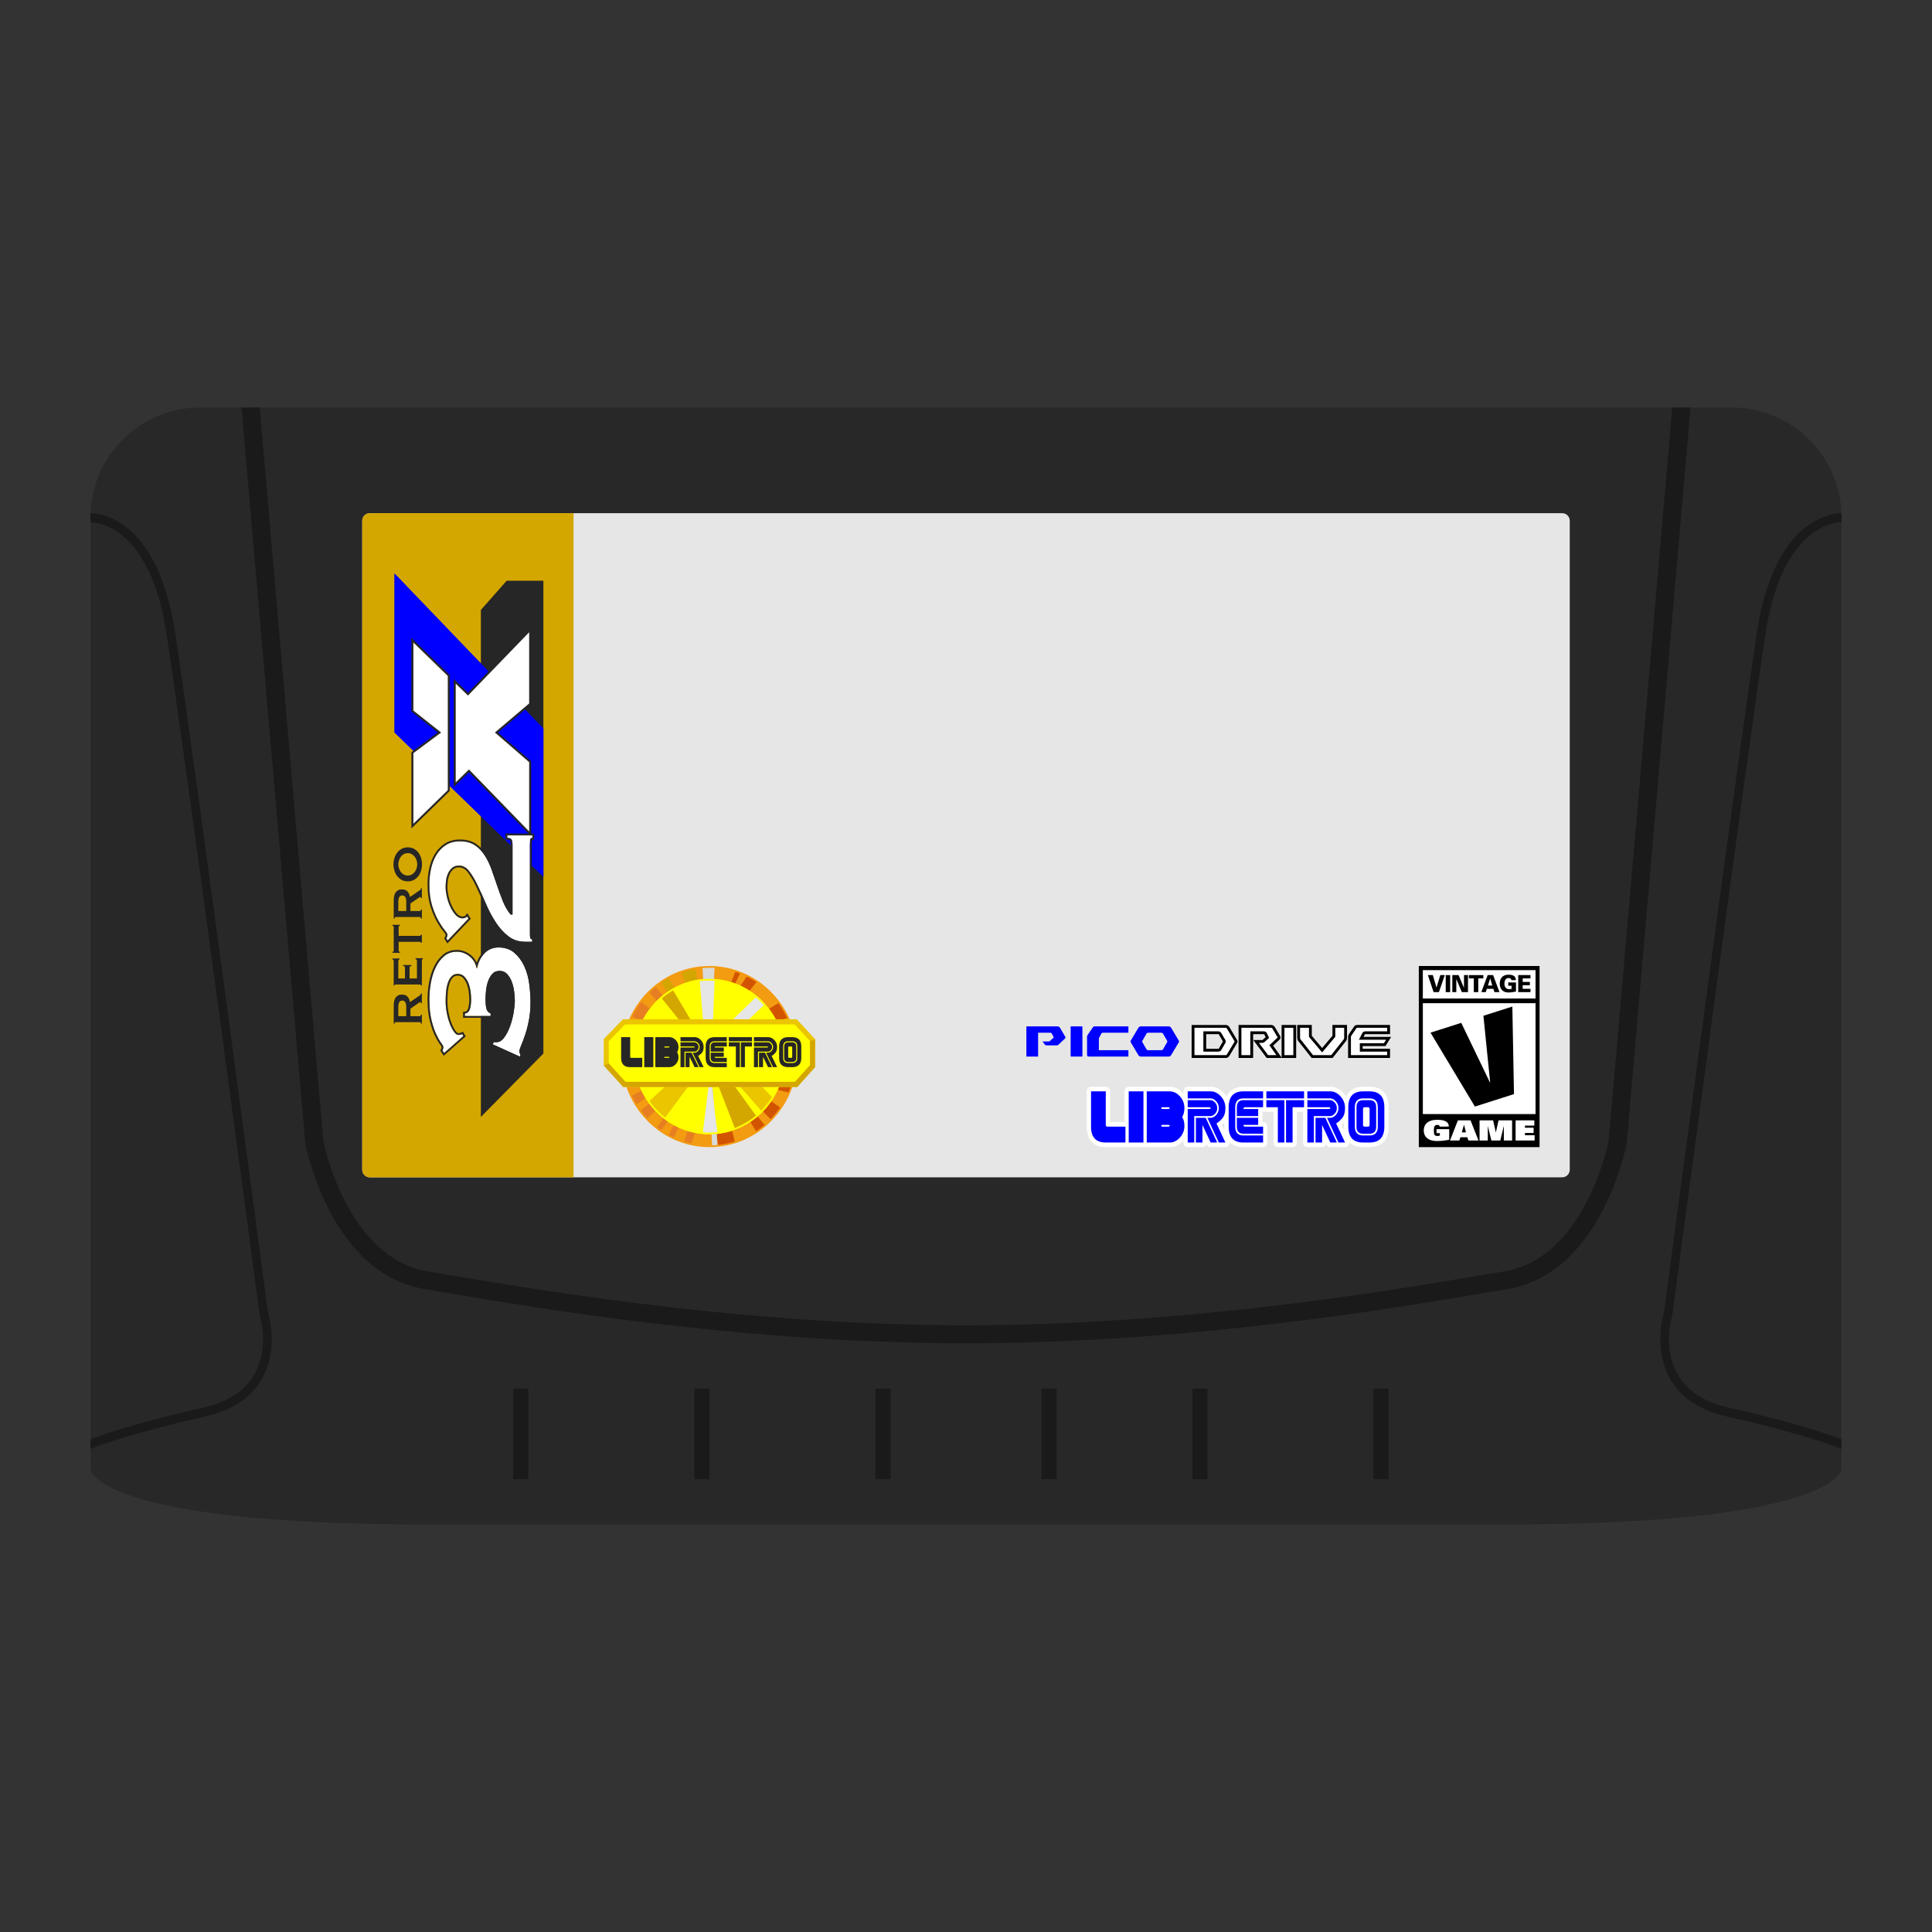 <?xml version="1.0" encoding="UTF-8" standalone="no"?>
<svg
   xmlns:dc="http://purl.org/dc/elements/1.1/"
   xmlns:cc="http://creativecommons.org/ns#"
   xmlns:rdf="http://www.w3.org/1999/02/22-rdf-syntax-ns#"
   xmlns:svg="http://www.w3.org/2000/svg"
   xmlns="http://www.w3.org/2000/svg"
   xmlns:sodipodi="http://sodipodi.sourceforge.net/DTD/sodipodi-0.dtd"
   xmlns:inkscape="http://www.inkscape.org/namespaces/inkscape"
   viewBox="0 0 341.333 341.333"
   height="256"
   width="256"
   xml:space="preserve"
   id="svg2"
   version="1.1"
   sodipodi:docname="Sega - 32X-content.svg"
   inkscape:version="0.92.2 (5c3e80d, 2017-08-06)"><rect x="0" y="0" width="341.333" height="341.333" fill="#333333" stroke="none"/><sodipodi:namedview
     pagecolor="#ffffff"
     bordercolor="#666666"
     borderopacity="1"
     objecttolerance="10"
     gridtolerance="10"
     guidetolerance="10"
     inkscape:pageopacity="0"
     inkscape:pageshadow="2"
     inkscape:window-width="1024"
     inkscape:window-height="705"
     id="namedview185"
     showgrid="false"
     inkscape:pagecheckerboard="true"
     inkscape:zoom="1.9555921"
     inkscape:cx="140.18608"
     inkscape:cy="127.87775"
     inkscape:window-x="-8"
     inkscape:window-y="-8"
     inkscape:window-maximized="1"
     inkscape:current-layer="svg2" /><defs
     id="defs6"><clipPath
       id="clipPath18"
       clipPathUnits="userSpaceOnUse"><path
         id="path16"
         d="M 0,256 H 256 V 0 H 0 Z" /></clipPath><clipPath
       id="clipPath26"
       clipPathUnits="userSpaceOnUse"><path
         id="path24"
         d="M 4,210 H 252 V 46 H 4 Z" /></clipPath></defs><path
     id="path38"
     style="fill:#282828;fill-opacity:1;fill-rule:nonzero;stroke:none;stroke-width:1.333"
     d="M 306,72 H 35.333 c -10.633,0 -19.333,8.672 -19.333,19.272 V 259.697 c 0,0 1.208,9.636 59.409,9.636 H 265.924 c 58.201,0 59.409,-9.636 59.409,-9.636 V 91.272 c 0,-10.6 -8.7,-19.272 -19.333,-19.272"
     inkscape:connector-curvature="0" /><path
     id="path42"
     style="fill:#e6e6e6;fill-opacity:1;fill-rule:nonzero;stroke:none;stroke-width:1.333;font-variant-east_asian:normal;opacity:1;vector-effect:none;stroke-linecap:butt;stroke-linejoin:miter;stroke-miterlimit:4;stroke-dasharray:none;stroke-dashoffset:0;stroke-opacity:1"
     d="M 276,208 H 65.333 c -0.736,0 -1.333,-0.597 -1.333,-1.333 V 92 c 0,-0.736 0.597,-1.333 1.333,-1.333 H 276 c 0.736,0 1.333,0.597 1.333,1.333 V 206.667 c 0,0.736 -0.597,1.333 -1.333,1.333"
     inkscape:connector-curvature="0" /><path
     id="path46"
     style="fill:#d4a600;fill-opacity:1;fill-rule:nonzero;stroke:none;stroke-width:1.333"
     d="M 101.333,208 H 65.333 c -0.736,0 -1.333,-0.597 -1.333,-1.333 V 92 c 0,-0.736 0.597,-1.333 1.333,-1.333 h 36 z"
     inkscape:connector-curvature="0" /><path
     id="path50"
     style="fill:#1a1a1a;fill-opacity:1;fill-rule:nonzero;stroke:none;stroke-width:1.333"
     d="M 295.445,72 284.211,201.564 c 0,0 -4.012,20.667 -18.456,23.052 -14.352,2.369 -52.479,9.44 -94.687,9.529 v 0.008 c -0.135,0 -0.267,-0.004 -0.401,-0.004 -0.135,0 -0.267,0.004 -0.401,0.004 v -0.008 c -42.208,-0.089 -80.335,-7.16 -94.687,-9.529 -14.444,-2.385 -18.456,-23.052 -18.456,-23.052 L 45.888,72 H 42.667 l 0.024,0.272 11.233,129.564 0.015,0.165 0.032,0.163 c 0.18,0.933 4.623,22.871 21.08,25.588 l 3.98,0.668 c 16.481,2.785 50.284,8.499 88.025,8.885 v 0.02 l 3.209,0.008 0.401,-0.004 h 3.209 l 0.003,-0.02 c 37.901,-0.351 71.885,-6.095 88.424,-8.889 l 3.98,-0.668 c 16.457,-2.717 20.9,-24.655 21.081,-25.588 l 0.031,-0.163 0.015,-0.165 11.233,-129.564 0.024,-0.272 z"
     inkscape:connector-curvature="0" /><path
     id="path54"
     style="fill:#1a1a1a;fill-opacity:1;fill-rule:nonzero;stroke:none;stroke-width:1.333"
     d="m 293.999,231.835 c 0.071,-0.72 13.388,-100.527 16.423,-120.268 3.121,-20.313 13.689,-20.9 14.884,-20.9 h 0.028 v 1.596 c -0.008,0 -0.009,0 -0.028,0 -0.74,0 -10.421,0.369 -13.371,19.556 -3.067,19.953 -16.481,120.521 -16.481,120.521 0,0 -4.216,13.169 9.965,16.361 14.071,3.168 19.825,5.544 19.915,5.58 v 1.719 l -0.551,-0.228 c -0.057,-0.024 -5.848,-2.395 -19.688,-5.511 -4.833,-1.088 -8.244,-3.392 -10.136,-6.848 -2.911,-5.317 -1.041,-11.325 -0.96,-11.579"
     inkscape:connector-curvature="0" /><path
     id="path58"
     style="fill:#1a1a1a;fill-opacity:1;fill-rule:nonzero;stroke:none;stroke-width:1.333"
     d="m 47.334,231.835 c -0.071,-0.72 -13.388,-100.527 -16.423,-120.268 C 27.79,91.253 17.222,90.667 16.028,90.667 h -0.028 v 1.596 c 0.008,0 0.009,0 0.028,0 0.74,0 10.421,0.369 13.371,19.556 3.067,19.953 16.481,120.521 16.481,120.521 0,0 4.216,13.169 -9.965,16.361 -14.071,3.168 -19.825,5.544 -19.915,5.58 v 1.719 l 0.551,-0.228 c 0.057,-0.024 5.848,-2.395 19.688,-5.511 4.833,-1.088 8.244,-3.392 10.136,-6.848 2.911,-5.317 1.041,-11.325 0.96,-11.579"
     inkscape:connector-curvature="0" /><path
     id="path62"
     style="fill:#000000;fill-opacity:1;fill-rule:nonzero;stroke:none;stroke-width:1.333"
     d="m 250.667,170.667 v 5.745 0.817 19.72 0.7 5.017 h 21.333 v -5.017 -0.7 -19.72 -0.817 -5.745 z"
     inkscape:connector-curvature="0" /><path
     inkscape:connector-curvature="0"
     d="M 271.289,196.825 H 251.379 V 177.236 h 19.911 z"
     style="fill:#ffffff;fill-opacity:1;fill-rule:nonzero;stroke:none;stroke-width:1.333"
     id="path64" /><path
     inkscape:connector-curvature="0"
     d="m 251.377,171.399 h 19.911 v 5.013 h -19.911 z"
     style="fill:#ffffff;fill-opacity:1;fill-rule:nonzero;stroke:none;stroke-width:1.333"
     id="path66" /><path
     id="path70"
     style="fill:#ffffff;fill-opacity:1;fill-rule:nonzero;stroke:none;stroke-width:1.333"
     d="m 253.798,199.489 h 2.241 v 1.867 c -0.675,0.144 -1.459,0.237 -2.169,0.237 -1.567,0 -2.332,-0.785 -2.332,-1.877 0,-1.092 0.765,-1.877 2.38,-1.877 1.339,0 2.037,0.361 2.055,1.196 h -1.615 c -0.005,-0.113 -0.06,-0.188 -0.132,-0.232 -0.072,-0.044 -0.175,-0.064 -0.283,-0.064 -0.26,0 -0.428,0.108 -0.513,0.252 -0.084,0.143 -0.108,0.493 -0.108,0.795 0,0.345 0.036,0.583 0.115,0.697 0.103,0.148 0.271,0.212 0.493,0.212 0.163,0 0.32,-0.02 0.459,-0.075 v -0.429 h -0.591 z"
     inkscape:connector-curvature="0" /><path
     id="path74"
     style="fill:#ffffff;fill-opacity:1;fill-rule:nonzero;stroke:none;stroke-width:1.333"
     d="m 259,200.057 -0.344,-1.344 h -0.012 l -0.379,1.344 z m -1.428,-2.124 h 2.235 l 1.399,3.567 h -1.784 l -0.168,-0.573 h -1.248 L 257.831,201.5 h -1.651 z"
     inkscape:connector-curvature="0" /><path
     id="path78"
     style="fill:#ffffff;fill-opacity:1;fill-rule:nonzero;stroke:none;stroke-width:1.333"
     d="m 265.69,198.951 h -0.012 l -0.615,2.549 h -1.579 l -0.615,-2.549 h -0.012 v 2.549 h -1.457 v -3.567 h 2.392 l 0.476,2.124 h 0.012 l 0.476,-2.124 h 2.392 v 3.567 h -1.459 z"
     inkscape:connector-curvature="0" /><path
     id="path82"
     style="fill:#ffffff;fill-opacity:1;fill-rule:nonzero;stroke:none;stroke-width:1.333"
     d="m 267.766,197.933 h 3.308 v 0.929 h -1.657 v 0.38 h 1.531 v 0.928 h -1.531 v 0.4 h 1.711 v 0.929 h -3.361 z"
     inkscape:connector-curvature="0" /><path
     id="path86"
     style="fill:#000000;fill-opacity:1;fill-rule:nonzero;stroke:none;stroke-width:1.333"
     d="m 254.469,172.273 h 0.784 l -1.036,3.011 h -0.941 l -1.004,-3.011 h 0.871 l 0.641,2.181 h 0.008 z"
     inkscape:connector-curvature="0" /><path
     inkscape:connector-curvature="0"
     d="m 255.42,172.273 h 0.787 v 3.011 h -0.787 z"
     style="fill:#000000;fill-opacity:1;fill-rule:nonzero;stroke:none;stroke-width:1.333"
     id="path88" /><path
     id="path92"
     style="fill:#000000;fill-opacity:1;fill-rule:nonzero;stroke:none;stroke-width:1.333"
     d="m 256.585,172.273 h 1.103 l 0.952,2.243 0.008,-0.008 v -2.235 h 0.709 v 3.011 h -1.091 l -0.965,-2.305 h -0.008 v 2.305 h -0.708 z"
     inkscape:connector-curvature="0" /><path
     id="path96"
     style="fill:#000000;fill-opacity:1;fill-rule:nonzero;stroke:none;stroke-width:1.333"
     d="m 260.382,172.857 h -0.869 v -0.584 h 2.547 v 0.584 h -0.891 v 2.427 h -0.787 z"
     inkscape:connector-curvature="0" /><path
     id="path100"
     style="fill:#000000;fill-opacity:1;fill-rule:nonzero;stroke:none;stroke-width:1.333"
     d="m 263.643,174.112 -0.363,-1.251 h -0.012 l -0.385,1.251 z m -1.933,1.172 1.123,-3.011 h 0.96 l 1.123,3.011 h -0.891 l -0.188,-0.588 h -1.155 l -0.184,0.588 z"
     inkscape:connector-curvature="0" /><path
     id="path104"
     style="fill:#000000;fill-opacity:1;fill-rule:nonzero;stroke:none;stroke-width:1.333"
     d="m 267.05,174.157 h -0.579 v -0.584 h 1.365 v 1.609 c -0.637,0.1 -0.759,0.163 -1.444,0.163 -0.885,-0.029 -1.425,-0.625 -1.425,-1.568 0,-0.941 0.54,-1.539 1.425,-1.568 0.689,-0.02 1.413,0.088 1.425,0.964 h -0.788 c -0.039,-0.292 -0.256,-0.38 -0.515,-0.38 -0.532,0 -0.721,0.497 -0.721,0.984 0,0.593 0.28,0.985 0.847,0.985 0.145,0 0.291,-0.025 0.409,-0.051 z"
     inkscape:connector-curvature="0" /><path
     id="path108"
     style="fill:#000000;fill-opacity:1;fill-rule:nonzero;stroke:none;stroke-width:1.333"
     d="m 268.229,175.283 v -3.011 h 2.165 v 0.584 h -1.377 v 0.621 h 1.267 v 0.584 h -1.267 v 0.637 h 1.377 v 0.584 z"
     inkscape:connector-curvature="0" /><path
     id="path112"
     style="fill:#000000;fill-opacity:1;fill-rule:nonzero;stroke:none;stroke-width:1.333"
     d="m 252.735,182.442 5.428,-1.731 5.071,10.537 0.037,-0.012 -1.191,-11.775 5.112,-1.629 0.287,15.467 -6.903,2.201 z"
     inkscape:connector-curvature="0" /><path
     id="path116"
     style="fill:#ffffff;fill-opacity:1;fill-rule:nonzero;stroke:none;stroke-width:1.333"
     d="m 216.319,198.329 v 0.719 c 0,0.253 0.02,0.489 0.048,0.717 l -0.473,-1.017 c 0.133,-0.117 0.279,-0.267 0.425,-0.419 m 21.135,0 v 0.719 c 0,0.253 0.02,0.489 0.048,0.717 l -0.473,-1.017 c 0.133,-0.117 0.279,-0.267 0.425,-0.419 m 4.519,-6.329 h -1.157 c -1.477,0 -2.488,0.609 -2.992,1.728 -0.132,-0.215 -0.284,-0.421 -0.464,-0.615 -0.681,-0.739 -1.467,-1.113 -2.335,-1.113 h -4.053 c -0.103,0 -0.2,0.024 -0.289,0.064 -0.089,-0.04 -0.187,-0.064 -0.289,-0.064 h -6.659 c -0.103,0 -0.201,0.024 -0.291,0.064 -0.088,-0.04 -0.187,-0.064 -0.289,-0.064 h -3.473 c -1.477,0 -2.488,0.609 -2.992,1.728 -0.132,-0.215 -0.284,-0.421 -0.463,-0.615 -0.683,-0.739 -1.468,-1.113 -2.336,-1.113 h -4.053 c -0.417,0 -0.755,0.364 -0.755,0.813 v 0.423 c -0.035,-0.04 -0.059,-0.084 -0.095,-0.123 -0.681,-0.739 -1.467,-1.113 -2.335,-1.113 h -4.053 c -0.103,0 -0.201,0.024 -0.291,0.064 -0.088,-0.04 -0.187,-0.064 -0.289,-0.064 h -2.605 c -0.417,0 -0.755,0.364 -0.755,0.813 v 5.421 h -2.543 v -5.421 c 0,-0.449 -0.339,-0.813 -0.755,-0.813 h -2.607 c -0.417,0 -0.755,0.364 -0.755,0.813 v 6.235 c 0,2.333 1.193,3.619 3.361,3.619 h 3.473 c 0.103,0 0.2,-0.023 0.289,-0.063 0.089,0.04 0.187,0.063 0.289,0.063 h 2.605 c 0.103,0 0.201,-0.023 0.289,-0.063 0.089,0.04 0.188,0.063 0.291,0.063 h 4.053 c 0.868,0 1.653,-0.373 2.335,-1.112 0.036,-0.039 0.06,-0.083 0.095,-0.123 v 0.421 c 0,0.449 0.337,0.813 0.755,0.813 h 1.159 c 0.049,0 0.097,-0.004 0.144,-0.015 0.047,0.011 0.096,0.015 0.145,0.015 h 1.157 c 0.336,0 0.621,-0.236 0.72,-0.563 l 0.052,0.113 c 0.128,0.276 0.389,0.449 0.676,0.449 h 1.157 c 0.049,0 0.099,-0.004 0.145,-0.015 0.047,0.011 0.096,0.015 0.145,0.015 h 1.157 c 0.263,0 0.505,-0.145 0.643,-0.385 0.088,-0.153 0.119,-0.329 0.104,-0.503 0.568,0.58 1.385,0.888 2.439,0.888 h 3.473 c 0.417,0 0.756,-0.364 0.756,-0.813 v -1.247 c 0,-0.055 -0.02,-0.103 -0.029,-0.156 0.009,-0.052 0.029,-0.1 0.029,-0.156 v -1.247 c 0,-0.449 -0.339,-0.813 -0.756,-0.813 h -0.113 v -0.745 c 0,-0.055 -0.019,-0.103 -0.029,-0.156 0.011,-0.052 0.029,-0.1 0.029,-0.156 v -0.745 h 0.113 c 0.103,0 0.201,-0.023 0.289,-0.063 0.089,0.04 0.188,0.063 0.291,0.063 h 1.271 v 5.421 c 0,0.449 0.339,0.813 0.756,0.813 h 1.157 c 0.049,0 0.097,-0.004 0.145,-0.015 0.047,0.011 0.095,0.015 0.144,0.015 h 1.159 c 0.417,0 0.755,-0.364 0.755,-0.813 v -5.421 h 1.096 v 5.421 c 0,0.449 0.337,0.813 0.755,0.813 h 1.159 c 0.049,0 0.097,-0.004 0.144,-0.015 0.047,0.011 0.096,0.015 0.145,0.015 h 1.157 c 0.336,0 0.621,-0.236 0.719,-0.563 l 0.053,0.113 c 0.128,0.276 0.389,0.449 0.676,0.449 h 1.157 c 0.049,0 0.099,-0.004 0.145,-0.015 0.047,0.011 0.096,0.015 0.145,0.015 h 1.157 c 0.263,0 0.505,-0.145 0.643,-0.385 0.088,-0.153 0.119,-0.329 0.104,-0.503 0.568,0.58 1.385,0.888 2.439,0.888 h 1.157 c 2.168,0 3.361,-1.285 3.361,-3.619 v -3.429 c 0,-2.333 -1.193,-3.619 -3.361,-3.619"
     inkscape:connector-curvature="0" /><path
     id="path120"
     style="fill:#0000ff;fill-opacity:1;fill-rule:nonzero;stroke:none;stroke-width:1.333"
     d="m 215.047,201.853 h -1.159 l -1.447,-3.117 v 3.117 h -1.159 v -4.364 h 1.737 z m 0,-6.079 c 0,0.388 -0.127,0.719 -0.381,0.992 -0.253,0.273 -0.513,0.411 -0.777,0.411 h -2.895 v 4.676 h -1.157 v -5.923 h 3.763 c 0.193,0 0.289,-0.052 0.289,-0.156 0,-0.104 -0.096,-0.156 -0.289,-0.156 h -3.763 v -1.247 h 4.052 c 0.264,0 0.524,0.139 0.777,0.416 0.255,0.276 0.381,0.605 0.381,0.987 m 1.448,0 c 0,0.817 -0.195,1.436 -0.584,1.855 -0.389,0.419 -0.719,0.701 -0.989,0.847 l 1.573,3.377 h -1.159 l -2.027,-4.364 h 0.579 c 0.341,0 0.668,-0.168 0.98,-0.504 0.312,-0.336 0.468,-0.74 0.468,-1.211 0,-0.464 -0.156,-0.867 -0.468,-1.205 -0.312,-0.34 -0.639,-0.509 -0.98,-0.509 h -4.052 v -1.247 h 4.052 c 0.663,0 1.263,0.291 1.8,0.872 0.537,0.583 0.807,1.279 0.807,2.089"
     inkscape:connector-curvature="0" /><path
     id="path124"
     style="fill:#0000ff;fill-opacity:1;fill-rule:nonzero;stroke:none;stroke-width:1.333"
     d="m 217.074,195.619 c 0,-1.871 0.868,-2.805 2.605,-2.805 h 3.475 v 1.247 h -3.475 c -0.965,0 -1.447,0.52 -1.447,1.559 v 3.429 c 0,1.039 0.481,1.559 1.447,1.559 h 3.475 v 1.247 h -3.475 c -1.737,0 -2.605,-0.935 -2.605,-2.805 z"
     inkscape:connector-curvature="0" /><path
     id="path128"
     style="fill:#0000ff;fill-opacity:1;fill-rule:nonzero;stroke:none;stroke-width:1.333"
     d="m 218.522,197.177 v -1.559 c 0,-0.831 0.387,-1.247 1.159,-1.247 h 3.473 v 1.247 h -3.184 c -0.193,0 -0.289,0.104 -0.289,0.312 h 2.605 v 1.247 z"
     inkscape:connector-curvature="0" /><path
     id="path132"
     style="fill:#0000ff;fill-opacity:1;fill-rule:nonzero;stroke:none;stroke-width:1.333"
     d="m 218.522,197.489 h 3.764 v 1.247 h -2.605 c 0,0.208 0.096,0.312 0.289,0.312 h 3.184 v 1.247 h -3.473 c -0.772,0 -1.159,-0.416 -1.159,-1.247 z"
     inkscape:connector-curvature="0" /><path
     id="path136"
     style="fill:#0000ff;fill-opacity:1;fill-rule:nonzero;stroke:none;stroke-width:1.333"
     d="m 227.207,194.372 h 3.185 v 1.247 h -2.027 v 6.235 h -1.159 z m -0.289,0 v 7.481 h -1.159 v -6.235 h -2.027 v -1.247 z m 3.475,-0.312 h -6.659 v -1.247 h 6.659 z"
     inkscape:connector-curvature="0" /><path
     id="path140"
     style="fill:#0000ff;fill-opacity:1;fill-rule:nonzero;stroke:none;stroke-width:1.333"
     d="m 236.182,201.853 h -1.159 l -1.447,-3.117 v 3.117 h -1.159 v -4.364 h 1.737 z m 0,-6.079 c 0,0.388 -0.127,0.719 -0.381,0.992 -0.255,0.273 -0.513,0.411 -0.777,0.411 h -2.895 v 4.676 h -1.157 v -5.923 h 3.763 c 0.193,0 0.289,-0.052 0.289,-0.156 0,-0.104 -0.096,-0.156 -0.289,-0.156 h -3.763 v -1.247 h 4.052 c 0.264,0 0.523,0.139 0.777,0.416 0.255,0.276 0.381,0.605 0.381,0.987 m 1.448,0 c 0,0.817 -0.195,1.436 -0.584,1.855 -0.389,0.419 -0.719,0.701 -0.989,0.847 l 1.573,3.377 h -1.159 l -2.027,-4.364 h 0.579 c 0.341,0 0.668,-0.168 0.98,-0.504 0.312,-0.336 0.468,-0.74 0.468,-1.211 0,-0.464 -0.156,-0.867 -0.468,-1.205 -0.312,-0.34 -0.639,-0.509 -0.98,-0.509 h -4.052 v -1.247 h 4.052 c 0.663,0 1.263,0.291 1.8,0.872 0.537,0.583 0.807,1.279 0.807,2.089"
     inkscape:connector-curvature="0" /><path
     id="path144"
     style="fill:#0000ff;fill-opacity:1;fill-rule:nonzero;stroke:none;stroke-width:1.333"
     d="m 241.972,195.931 c 0,-0.208 -0.096,-0.312 -0.289,-0.312 h -0.579 c -0.193,0 -0.291,0.104 -0.291,0.312 v 2.805 c 0,0.208 0.097,0.312 0.291,0.312 h 0.579 c 0.193,0 0.289,-0.104 0.289,-0.312 z m 1.159,-0.312 v 3.429 c 0,0.831 -0.387,1.247 -1.159,1.247 h -1.159 c -0.772,0 -1.157,-0.416 -1.157,-1.247 v -3.429 c 0,-0.831 0.385,-1.247 1.157,-1.247 h 1.159 c 0.772,0 1.159,0.416 1.159,1.247 m 0.289,0 c 0,-1.039 -0.483,-1.559 -1.448,-1.559 h -1.159 c -0.964,0 -1.447,0.52 -1.447,1.559 v 3.429 c 0,1.039 0.483,1.559 1.447,1.559 h 1.159 c 0.965,0 1.448,-0.52 1.448,-1.559 z m 1.157,0 v 3.429 c 0,1.871 -0.868,2.805 -2.605,2.805 h -1.159 c -1.736,0 -2.605,-0.935 -2.605,-2.805 v -3.429 c 0,-1.871 0.869,-2.805 2.605,-2.805 h 1.159 c 1.737,0 2.605,0.935 2.605,2.805"
     inkscape:connector-curvature="0" /><path
     id="path148"
     style="fill:#0000ff;fill-opacity:1;fill-rule:nonzero;stroke:none;stroke-width:1.333"
     d="m 195.65,199.048 c -0.193,0 -0.289,-0.104 -0.289,-0.312 v -5.923 h -2.605 v 6.235 c 0,1.871 0.868,2.805 2.605,2.805 h 3.475 v -2.805 z"
     inkscape:connector-curvature="0" /><path
     inkscape:connector-curvature="0"
     d="m 199.413,201.853 h 2.605 v -9.04 h -2.605 z"
     style="fill:#0000ff;fill-opacity:1;fill-rule:nonzero;stroke:none;stroke-width:1.333"
     id="path150" /><path
     id="path154"
     style="fill:#0000ff;fill-opacity:1;fill-rule:nonzero;stroke:none;stroke-width:1.333"
     d="m 206.362,195.931 h -1.159 v -0.312 h 1.159 c 0.193,0 0.289,0.052 0.289,0.156 0,0.104 -0.096,0.156 -0.289,0.156 m 0,3.117 h -1.159 v -0.312 h 1.159 c 0.193,0 0.289,0.052 0.289,0.156 0,0.104 -0.096,0.156 -0.289,0.156 m 2.895,-3.273 c 0,-0.811 -0.268,-1.507 -0.805,-2.088 -0.537,-0.583 -1.137,-0.873 -1.8,-0.873 h -4.053 v 9.04 h 4.053 c 0.663,0 1.263,-0.291 1.8,-0.872 0.537,-0.583 0.805,-1.279 0.805,-2.089 0,-0.589 -0.132,-1.105 -0.395,-1.548 0.263,-0.444 0.395,-0.967 0.395,-1.569"
     inkscape:connector-curvature="0" /><path
     id="path158"
     style="fill:#262626;fill-opacity:1;fill-rule:nonzero;stroke:none;stroke-width:1.333"
     d="M 84.956,197.333 V 107.768 l 4.557,-5.167 h 6.487 v 83.536 z"
     inkscape:connector-curvature="0" /><path
     id="path162"
     style="fill:#0000ff;fill-opacity:1;fill-rule:nonzero;stroke:none;stroke-width:1.333"
     d="m 69.705,101.333 v 28.075 l 26.295,25.492 v -26.18 z"
     inkscape:connector-curvature="0" /><path
     id="path166"
     style="fill:#0000ff;fill-opacity:1;fill-rule:nonzero;stroke:none;stroke-width:1.333"
     d="m 69.705,129.408 26.295,25.492 V 128.719 L 69.705,101.334 Z m 0.351,-0.144 v -27.064 l 25.593,26.656 v 25.22 z"
     inkscape:connector-curvature="0" /><path
     id="path170"
     style="fill:#ffffff;fill-opacity:1;fill-rule:nonzero;stroke:none;stroke-width:1.333"
     d="m 79.288,119.348 -6.428,-6.24 v 12.516 l 4.792,3.789 -4.792,3.56 v 12.975 l 6.428,-6.279 z"
     inkscape:connector-curvature="0" /><path
     id="path174"
     style="fill:#262626;fill-opacity:1;fill-rule:nonzero;stroke:none;stroke-width:1.333"
     d="m 79.113,139.598 v -20.177 l -6.077,-5.9 v 12.02 l 4.901,3.877 -4.901,3.64 v 12.476 z m 0.351,-20.321 v 20.464 l -6.779,6.621 v -13.475 l 4.683,-3.479 -4.683,-3.703 v -13.011 z"
     inkscape:connector-curvature="0" /><path
     id="path178"
     style="fill:#ffffff;fill-opacity:1;fill-rule:nonzero;stroke:none;stroke-width:1.333"
     d="m 80.34,120.369 v 18.273 l 2.512,-2.455 10.811,11.139 v -12.747 l -5.96,-5.167 5.96,-5.052 V 111.271 l -10.985,11.368 z"
     inkscape:connector-curvature="0" /><path
     id="path182"
     style="fill:#262626;fill-opacity:1;fill-rule:nonzero;stroke:none;stroke-width:1.333"
     d="m 93.487,124.282 v -12.58 l -10.807,11.183 -2.165,-2.103 v 17.447 l 2.34,-2.287 10.632,10.955 v -12.239 l -6.052,-5.247 z m 0.351,-13.443 v 13.6 l -0.061,0.052 -5.808,4.923 5.869,5.089 v 13.253 l -10.989,-11.323 -2.684,2.623 v -19.1 l 2.508,2.436 z"
     inkscape:connector-curvature="0" /><path
     id="path186"
     style="fill:#ffffff;fill-opacity:1;fill-rule:nonzero;stroke:none;stroke-width:1.333"
     d="m 78.459,186.04 -0.3,-0.449 c 0.111,-0.201 0.167,-0.415 0.167,-0.64 0,-0.125 -0.128,-0.359 -0.383,-0.696 -0.257,-0.339 -0.54,-0.832 -0.852,-1.485 -0.312,-0.651 -0.596,-1.485 -0.852,-2.501 -0.256,-1.013 -0.384,-2.249 -0.384,-3.704 0,-0.977 0.088,-1.96 0.267,-2.951 0.179,-0.991 0.461,-1.893 0.852,-2.708 0.389,-0.816 0.891,-1.477 1.503,-1.992 0.613,-0.513 1.352,-0.771 2.221,-0.771 0.801,0 1.543,0.263 2.22,0.789 0.68,0.527 1.109,1.24 1.287,2.143 h 0.067 c 0.224,-1.077 0.663,-1.961 1.319,-2.651 0.657,-0.688 1.487,-1.035 2.488,-1.035 1.136,0 2.072,0.319 2.807,0.959 0.735,0.639 1.32,1.435 1.753,2.389 0.433,0.952 0.724,1.999 0.868,3.139 0.144,1.141 0.217,2.212 0.217,3.215 0,1.129 -0.095,2.181 -0.284,3.16 -0.188,0.977 -0.412,1.841 -0.668,2.595 -0.256,0.751 -0.489,1.372 -0.701,1.86 -0.211,0.491 -0.317,0.835 -0.317,1.035 0,0.125 0.023,0.233 0.067,0.32 0.045,0.087 0.091,0.181 0.133,0.281 l -0.1,0.339 -4.808,-2.181 0.2,-0.412 c 0.044,0.024 0.121,0.036 0.233,0.036 h 0.233 c 0.512,0 0.969,-0.275 1.371,-0.828 0.4,-0.551 0.74,-1.208 1.017,-1.973 0.279,-0.764 0.491,-1.567 0.635,-2.407 0.145,-0.839 0.217,-1.547 0.217,-2.124 0,-0.452 -0.037,-0.984 -0.117,-1.599 -0.077,-0.613 -0.217,-1.191 -0.417,-1.729 -0.2,-0.539 -0.472,-0.996 -0.817,-1.372 -0.345,-0.377 -0.796,-0.564 -1.353,-0.564 -0.535,0 -0.963,0.181 -1.287,0.545 -0.321,0.363 -0.573,0.808 -0.751,1.335 -0.179,0.525 -0.295,1.084 -0.351,1.673 -0.056,0.589 -0.083,1.096 -0.083,1.523 0,0.601 0.049,1.121 0.149,1.56 0.1,0.44 0.351,0.733 0.751,0.884 v 0.451 h -4.541 v -0.451 c 0.445,-0.049 0.741,-0.32 0.885,-0.808 0.145,-0.491 0.217,-1.035 0.217,-1.636 0,-0.401 -0.035,-0.865 -0.101,-1.391 -0.067,-0.527 -0.188,-1.023 -0.367,-1.487 -0.177,-0.463 -0.423,-0.857 -0.735,-1.184 -0.312,-0.325 -0.701,-0.488 -1.169,-0.488 -0.445,0 -0.807,0.144 -1.085,0.432 -0.277,0.287 -0.495,0.664 -0.652,1.128 -0.155,0.463 -0.26,0.977 -0.316,1.541 -0.056,0.564 -0.084,1.135 -0.084,1.711 0,0.676 0.067,1.367 0.201,2.069 0.133,0.7 0.311,1.34 0.533,1.917 0.223,0.576 0.468,1.052 0.735,1.428 0.267,0.377 0.535,0.565 0.801,0.565 0.089,0 0.196,-0.013 0.317,-0.039 0.123,-0.024 0.24,-0.063 0.351,-0.113 l 0.2,0.339 z"
     inkscape:connector-curvature="0" /><path
     id="path190"
     style="fill:#262626;fill-opacity:1;fill-rule:nonzero;stroke:none;stroke-width:1.333"
     d="m 88.078,167.073 c -1.088,0 -2.004,0.381 -2.724,1.135 -0.491,0.516 -0.871,1.139 -1.133,1.861 -0.252,-0.548 -0.62,-1.012 -1.104,-1.385 -0.732,-0.569 -1.547,-0.857 -2.42,-0.857 -0.941,0 -1.759,0.284 -2.429,0.847 -0.647,0.541 -1.18,1.248 -1.585,2.099 -0.399,0.829 -0.693,1.767 -0.877,2.785 -0.181,1.003 -0.272,2.015 -0.272,3.007 0,1.475 0.132,2.747 0.393,3.781 0.26,1.032 0.555,1.893 0.872,2.559 0.327,0.681 0.616,1.184 0.887,1.54 0.289,0.384 0.317,0.507 0.32,0.519 -0.001,0.159 -0.044,0.324 -0.129,0.476 l -0.092,0.167 0.105,0.159 0.301,0.449 0.205,0.309 0.279,-0.247 3.408,-3.008 0.195,-0.172 -0.132,-0.223 -0.2,-0.339 -0.147,-0.249 -0.267,0.121 c -0.091,0.04 -0.185,0.071 -0.28,0.091 -0.097,0.019 -0.183,0.031 -0.253,0.031 -0.151,0 -0.341,-0.152 -0.539,-0.428 -0.249,-0.353 -0.484,-0.812 -0.696,-1.361 -0.215,-0.556 -0.389,-1.183 -0.519,-1.863 -0.129,-0.677 -0.196,-1.353 -0.196,-2.011 0,-0.559 0.028,-1.124 0.083,-1.68 0.053,-0.536 0.155,-1.032 0.303,-1.473 0.14,-0.417 0.335,-0.756 0.579,-1.009 0.216,-0.224 0.495,-0.332 0.852,-0.332 0.379,0 0.684,0.127 0.933,0.388 0.281,0.293 0.507,0.656 0.669,1.079 0.168,0.439 0.285,0.913 0.348,1.413 0.065,0.515 0.099,0.969 0.099,1.352 0,0.569 -0.069,1.089 -0.205,1.547 -0.139,0.472 -0.4,0.559 -0.611,0.583 l -0.287,0.031 v 0.284 0.451 0.317 h 0.323 4.541 0.323 v -0.317 -0.451 -0.219 l -0.208,-0.077 c -0.3,-0.112 -0.475,-0.321 -0.552,-0.657 -0.093,-0.416 -0.141,-0.917 -0.141,-1.491 0,-0.419 0.028,-0.921 0.081,-1.493 0.053,-0.563 0.167,-1.103 0.336,-1.603 0.163,-0.484 0.395,-0.896 0.688,-1.227 0.261,-0.293 0.603,-0.436 1.043,-0.436 0.467,0 0.832,0.149 1.115,0.459 0.315,0.343 0.568,0.769 0.755,1.269 0.192,0.516 0.327,1.075 0.4,1.659 0.076,0.593 0.115,1.117 0.115,1.56 0,0.56 -0.072,1.256 -0.213,2.071 -0.14,0.817 -0.348,1.609 -0.62,2.353 -0.265,0.733 -0.593,1.371 -0.976,1.896 -0.34,0.468 -0.703,0.696 -1.108,0.696 h -0.233 c -0.075,0 -0.1,-0.007 -0.101,-0.008 l -0.3,-0.163 -0.124,0.315 -0.2,0.413 -0.14,0.288 0.296,0.135 4.808,2.18 0.34,0.155 0.104,-0.353 0.101,-0.337 0.032,-0.109 -0.045,-0.104 c -0.047,-0.107 -0.093,-0.208 -0.141,-0.3 -0.021,-0.041 -0.032,-0.101 -0.032,-0.177 0,-0.087 0.037,-0.323 0.291,-0.911 0.212,-0.489 0.452,-1.123 0.711,-1.884 0.26,-0.763 0.489,-1.649 0.679,-2.636 0.193,-0.995 0.291,-2.077 0.291,-3.219 0,-1.003 -0.075,-2.097 -0.22,-3.253 -0.147,-1.163 -0.448,-2.249 -0.895,-3.229 -0.448,-0.988 -1.065,-1.828 -1.833,-2.497 -0.791,-0.688 -1.808,-1.037 -3.02,-1.037 m 0,0.316 c 1.136,0 2.071,0.319 2.807,0.959 0.733,0.64 1.319,1.435 1.753,2.389 0.433,0.952 0.724,1.999 0.868,3.139 0.144,1.141 0.217,2.212 0.217,3.215 0,1.129 -0.095,2.181 -0.284,3.16 -0.189,0.977 -0.412,1.841 -0.668,2.595 -0.256,0.751 -0.489,1.372 -0.701,1.86 -0.211,0.491 -0.317,0.835 -0.317,1.035 0,0.125 0.021,0.233 0.067,0.32 0.045,0.087 0.089,0.183 0.133,0.281 l -0.101,0.339 -4.808,-2.18 0.2,-0.413 c 0.045,0.024 0.123,0.036 0.235,0.036 h 0.233 c 0.512,0 0.969,-0.275 1.369,-0.828 0.401,-0.551 0.741,-1.208 1.019,-1.973 0.279,-0.764 0.491,-1.567 0.635,-2.407 0.145,-0.839 0.217,-1.547 0.217,-2.124 0,-0.451 -0.039,-0.984 -0.117,-1.599 -0.077,-0.613 -0.217,-1.191 -0.417,-1.729 -0.201,-0.539 -0.473,-0.996 -0.817,-1.372 -0.345,-0.377 -0.797,-0.564 -1.355,-0.564 -0.533,0 -0.961,0.181 -1.285,0.545 -0.321,0.363 -0.573,0.808 -0.752,1.335 -0.177,0.525 -0.295,1.084 -0.349,1.673 -0.056,0.589 -0.084,1.096 -0.084,1.523 0,0.601 0.051,1.121 0.149,1.56 0.101,0.44 0.351,0.733 0.752,0.884 v 0.451 h -4.541 v -0.451 c 0.445,-0.049 0.74,-0.32 0.884,-0.808 0.145,-0.491 0.217,-1.035 0.217,-1.636 0,-0.401 -0.033,-0.864 -0.1,-1.391 -0.067,-0.527 -0.189,-1.023 -0.367,-1.485 -0.179,-0.464 -0.423,-0.859 -0.736,-1.185 -0.311,-0.325 -0.701,-0.488 -1.168,-0.488 -0.447,0 -0.808,0.144 -1.087,0.432 -0.277,0.288 -0.495,0.664 -0.651,1.128 -0.155,0.463 -0.261,0.977 -0.316,1.541 -0.056,0.564 -0.085,1.135 -0.085,1.711 0,0.677 0.067,1.367 0.201,2.069 0.133,0.7 0.312,1.34 0.535,1.917 0.223,0.576 0.467,1.052 0.733,1.429 0.268,0.376 0.536,0.564 0.803,0.564 0.089,0 0.195,-0.013 0.317,-0.039 0.123,-0.024 0.24,-0.063 0.351,-0.113 l 0.2,0.339 -3.407,3.008 -0.301,-0.449 c 0.112,-0.201 0.168,-0.415 0.168,-0.64 0,-0.125 -0.128,-0.357 -0.384,-0.696 -0.256,-0.339 -0.539,-0.832 -0.852,-1.485 -0.311,-0.651 -0.595,-1.485 -0.852,-2.5 -0.255,-1.015 -0.383,-2.249 -0.383,-3.705 0,-0.977 0.088,-1.96 0.267,-2.951 0.179,-0.991 0.461,-1.893 0.852,-2.707 0.389,-0.817 0.889,-1.479 1.503,-1.993 0.613,-0.513 1.352,-0.771 2.22,-0.771 0.803,0 1.543,0.263 2.221,0.789 0.68,0.527 1.109,1.24 1.287,2.143 h 0.067 c 0.223,-1.077 0.661,-1.961 1.319,-2.651 0.657,-0.688 1.487,-1.035 2.488,-1.035"
     inkscape:connector-curvature="0" /><path
     id="path194"
     style="fill:#ffffff;fill-opacity:1;fill-rule:nonzero;stroke:none;stroke-width:1.333"
     d="m 94.057,147.584 v 0.453 c -0.244,0 -0.377,0.119 -0.4,0.355 -0.023,0.239 -0.033,0.496 -0.033,0.771 v 15.833 c 0,0.276 0.016,0.499 0.051,0.676 0.032,0.175 0.149,0.264 0.351,0.264 v 0.449 h -1.203 c -1.18,0 -2.193,-0.331 -3.04,-0.995 -0.847,-0.664 -1.591,-1.499 -2.237,-2.503 -0.645,-1.001 -1.215,-2.077 -1.703,-3.232 -0.489,-1.153 -0.975,-2.231 -1.453,-3.235 -0.479,-1.003 -0.975,-1.836 -1.487,-2.5 -0.512,-0.664 -1.113,-0.997 -1.804,-0.997 -0.467,0 -0.852,0.12 -1.152,0.359 -0.3,0.239 -0.545,0.544 -0.735,0.92 -0.189,0.377 -0.317,0.791 -0.384,1.24 -0.067,0.453 -0.1,0.891 -0.1,1.316 0,0.428 0.067,0.955 0.201,1.581 0.132,0.625 0.332,1.228 0.6,1.803 0.268,0.579 0.584,1.075 0.952,1.488 0.368,0.412 0.785,0.617 1.252,0.617 0.112,0 0.256,-0.031 0.433,-0.092 0.18,-0.064 0.303,-0.143 0.369,-0.244 l 0.233,0.376 -3.675,3.871 -0.233,-0.373 c 0.044,-0.1 0.089,-0.201 0.135,-0.303 0.044,-0.097 0.065,-0.211 0.065,-0.336 0,-0.151 -0.167,-0.429 -0.501,-0.829 -0.333,-0.401 -0.701,-0.952 -1.101,-1.653 -0.401,-0.703 -0.768,-1.579 -1.103,-2.631 -0.335,-1.056 -0.5,-2.308 -0.5,-3.761 0,-0.955 0.099,-1.888 0.3,-2.803 0.2,-0.916 0.519,-1.729 0.952,-2.443 0.435,-0.716 0.991,-1.292 1.669,-1.732 0.68,-0.437 1.509,-0.657 2.489,-0.657 1.047,0 1.915,0.225 2.605,0.676 0.689,0.452 1.275,1.049 1.752,1.787 0.48,0.741 0.885,1.573 1.22,2.5 0.333,0.928 0.663,1.876 0.985,2.84 0.323,0.964 0.663,1.895 1.019,2.781 0.356,0.891 0.813,1.675 1.369,2.351 h 0.333 V 149.163 c 0,-0.275 -0.044,-0.532 -0.133,-0.771 -0.089,-0.236 -0.356,-0.355 -0.801,-0.355 v -0.453 z"
     inkscape:connector-curvature="0" /><path
     id="path198"
     style="fill:#262626;fill-opacity:1;fill-rule:nonzero;stroke:none;stroke-width:1.333"
     d="m 94.379,147.267 h -0.323 -4.441 -0.321 v 0.316 0.453 0.317 h 0.321 c 0.133,0 0.449,0.015 0.5,0.149 0.075,0.201 0.113,0.424 0.113,0.66 v 11.904 c -0.428,-0.579 -0.791,-1.237 -1.081,-1.961 -0.345,-0.861 -0.687,-1.792 -1.012,-2.765 -0.324,-0.965 -0.653,-1.916 -0.988,-2.847 -0.341,-0.947 -0.763,-1.811 -1.251,-2.564 -0.501,-0.773 -1.123,-1.405 -1.847,-1.88 -0.743,-0.485 -1.68,-0.729 -2.784,-0.729 -1.037,0 -1.933,0.239 -2.665,0.709 -0.719,0.465 -1.313,1.083 -1.771,1.835 -0.451,0.741 -0.783,1.595 -0.989,2.537 -0.204,0.928 -0.307,1.895 -0.307,2.869 0,1.48 0.172,2.777 0.515,3.856 0.339,1.065 0.717,1.971 1.128,2.692 0.409,0.716 0.791,1.287 1.135,1.699 0.399,0.479 0.428,0.632 0.428,0.639 0,0.072 -0.013,0.141 -0.039,0.196 l -0.136,0.307 -0.067,0.152 0.088,0.14 0.233,0.373 0.223,0.355 0.288,-0.304 3.675,-3.871 0.167,-0.176 -0.127,-0.205 -0.235,-0.376 -0.267,-0.431 -0.279,0.423 c -0.009,0.013 -0.051,0.064 -0.208,0.12 -0.184,0.063 -0.281,0.072 -0.323,0.072 -0.375,0 -0.705,-0.167 -1.011,-0.509 -0.344,-0.387 -0.647,-0.861 -0.901,-1.411 -0.255,-0.548 -0.449,-1.132 -0.579,-1.736 -0.128,-0.601 -0.193,-1.111 -0.193,-1.517 0,-0.404 0.032,-0.832 0.097,-1.271 0.061,-0.415 0.18,-0.799 0.353,-1.144 0.169,-0.336 0.381,-0.603 0.648,-0.815 0.244,-0.193 0.555,-0.288 0.951,-0.288 0.588,0 1.093,0.285 1.547,0.872 0.499,0.647 0.987,1.469 1.451,2.444 0.487,1.019 0.973,2.104 1.448,3.221 0.493,1.163 1.075,2.267 1.728,3.28 0.665,1.032 1.443,1.901 2.309,2.58 0.9,0.707 1.989,1.064 3.24,1.064 h 1.203 0.323 v -0.316 -0.451 -0.316 h -0.323 c -0.064,-0.16 -0.079,-0.368 -0.079,-0.623 v -15.833 c 0,-0.265 0.011,-0.512 0.032,-0.741 h 0.323 l 0.079,-0.385 v -0.453 z m -0.323,0.316 v 0.453 c -0.244,0 -0.377,0.12 -0.399,0.355 -0.024,0.239 -0.035,0.496 -0.035,0.772 v 15.833 c 0,0.275 0.016,0.499 0.051,0.676 0.032,0.175 0.149,0.263 0.351,0.263 v 0.451 h -1.203 c -1.18,0 -2.192,-0.331 -3.039,-0.995 -0.847,-0.664 -1.592,-1.5 -2.239,-2.504 -0.645,-1 -1.213,-2.077 -1.703,-3.231 -0.489,-1.155 -0.975,-2.231 -1.453,-3.235 -0.479,-1.004 -0.975,-1.836 -1.487,-2.5 -0.512,-0.664 -1.113,-0.999 -1.803,-0.999 -0.468,0 -0.852,0.12 -1.153,0.359 -0.3,0.239 -0.544,0.545 -0.735,0.921 -0.189,0.376 -0.317,0.789 -0.384,1.239 -0.067,0.453 -0.1,0.891 -0.1,1.316 0,0.429 0.067,0.955 0.201,1.583 0.133,0.624 0.333,1.227 0.6,1.803 0.268,0.577 0.585,1.073 0.952,1.487 0.368,0.413 0.785,0.619 1.253,0.619 0.111,0 0.255,-0.031 0.433,-0.092 0.179,-0.064 0.301,-0.144 0.368,-0.245 l 0.233,0.377 -3.675,3.871 -0.233,-0.373 c 0.045,-0.101 0.089,-0.203 0.135,-0.303 0.044,-0.099 0.067,-0.212 0.067,-0.337 0,-0.149 -0.168,-0.428 -0.501,-0.829 -0.335,-0.4 -0.701,-0.952 -1.103,-1.652 -0.401,-0.704 -0.768,-1.579 -1.103,-2.632 -0.333,-1.056 -0.5,-2.307 -0.5,-3.761 0,-0.955 0.1,-1.888 0.301,-2.803 0.199,-0.915 0.517,-1.729 0.951,-2.441 0.435,-0.717 0.991,-1.292 1.671,-1.733 0.679,-0.437 1.508,-0.657 2.488,-0.657 1.047,0 1.915,0.227 2.605,0.676 0.691,0.453 1.275,1.049 1.753,1.788 0.48,0.74 0.884,1.572 1.219,2.5 0.335,0.927 0.663,1.876 0.985,2.84 0.324,0.964 0.663,1.893 1.019,2.781 0.357,0.891 0.813,1.673 1.369,2.351 h 0.335 v -12.409 c 0,-0.276 -0.045,-0.533 -0.133,-0.772 -0.091,-0.235 -0.356,-0.355 -0.803,-0.355 v -0.453 h 4.441"
     inkscape:connector-curvature="0" /><path
     id="path202"
     style="fill:#262626;fill-opacity:1;fill-rule:nonzero;stroke:none;stroke-width:1.333"
     d="m 71.772,177.923 c 0,-0.223 -0.017,-0.408 -0.052,-0.557 -0.035,-0.148 -0.084,-0.267 -0.147,-0.353 -0.063,-0.087 -0.137,-0.148 -0.223,-0.185 -0.084,-0.037 -0.177,-0.056 -0.279,-0.056 -0.1,0 -0.193,0.019 -0.279,0.056 -0.085,0.037 -0.159,0.099 -0.221,0.185 -0.064,0.087 -0.112,0.205 -0.147,0.353 -0.035,0.149 -0.052,0.335 -0.052,0.557 v 1.607 h 1.399 z m -2.212,-0.241 c 0,-0.297 0.027,-0.567 0.08,-0.808 0.053,-0.241 0.139,-0.449 0.255,-0.623 0.117,-0.173 0.269,-0.307 0.455,-0.4 0.187,-0.092 0.415,-0.139 0.685,-0.139 0.416,0 0.735,0.121 0.955,0.363 0.221,0.241 0.369,0.567 0.444,0.975 l 1.796,-1.235 c 0.064,-0.044 0.101,-0.095 0.113,-0.153 0.013,-0.059 0.02,-0.113 0.02,-0.163 h 0.169 v 1.736 h -0.169 c 0,-0.055 -0.011,-0.103 -0.029,-0.144 -0.019,-0.04 -0.044,-0.06 -0.076,-0.06 -0.031,0 -0.067,0.013 -0.108,0.037 -0.041,0.025 -0.096,0.063 -0.165,0.112 l -1.475,1.021 v 1.328 h 1.683 c 0.057,0 0.099,-0.02 0.128,-0.06 0.028,-0.04 0.043,-0.113 0.043,-0.219 h 0.169 v 1.607 h -0.169 c 0,-0.179 -0.057,-0.269 -0.171,-0.269 h -4.292 c -0.113,0 -0.171,0.091 -0.171,0.269 h -0.169 z"
     inkscape:connector-curvature="0" /><path
     id="path206"
     style="fill:#262626;fill-opacity:1;fill-rule:nonzero;stroke:none;stroke-width:1.333"
     d="m 70.581,169.509 c -0.069,0 -0.121,0.027 -0.156,0.079 -0.035,0.053 -0.052,0.144 -0.052,0.275 v 3.009 h 1.172 v -1.821 c 0,-0.124 -0.017,-0.219 -0.052,-0.288 -0.035,-0.068 -0.124,-0.101 -0.269,-0.101 v -0.168 h 1.475 v 0.168 c -0.144,0 -0.237,0.033 -0.279,0.101 -0.041,0.069 -0.061,0.164 -0.061,0.288 v 1.821 h 1.304 v -3.103 c 0,-0.093 -0.021,-0.168 -0.065,-0.228 -0.044,-0.059 -0.104,-0.088 -0.18,-0.088 v -0.167 h 1.295 v 0.167 c -0.095,0 -0.148,0.029 -0.16,0.088 -0.013,0.06 -0.019,0.135 -0.019,0.228 v 4.328 h -0.171 c 0,-0.043 -0.015,-0.081 -0.043,-0.116 -0.028,-0.033 -0.071,-0.051 -0.128,-0.051 h -4.291 c -0.057,0 -0.1,0.017 -0.128,0.051 -0.028,0.035 -0.043,0.073 -0.043,0.116 h -0.171 v -4.235 c 0,-0.131 -0.02,-0.221 -0.061,-0.275 -0.04,-0.052 -0.096,-0.079 -0.165,-0.079 v -0.167 h 1.248 z"
     inkscape:connector-curvature="0" /><path
     id="path210"
     style="fill:#262626;fill-opacity:1;fill-rule:nonzero;stroke:none;stroke-width:1.333"
     d="m 74.192,165.338 c 0.113,0 0.171,-0.068 0.171,-0.204 h 0.169 v 1.431 h -0.169 c 0,-0.044 -0.015,-0.083 -0.043,-0.117 -0.029,-0.033 -0.071,-0.051 -0.128,-0.051 h -3.763 v 1.533 c 0,0.056 0.016,0.109 0.048,0.161 0.031,0.053 0.091,0.08 0.18,0.08 v 0.167 h -1.324 v -0.167 c 0.088,0 0.148,-0.027 0.18,-0.08 0.031,-0.052 0.047,-0.105 0.047,-0.161 v -4.124 c 0,-0.056 -0.016,-0.111 -0.047,-0.163 -0.032,-0.053 -0.092,-0.079 -0.18,-0.079 v -0.168 h 1.324 v 0.168 c -0.089,0 -0.149,0.025 -0.18,0.079 -0.032,0.052 -0.048,0.107 -0.048,0.163 v 1.532 z"
     inkscape:connector-curvature="0" /><path
     id="path214"
     style="fill:#262626;fill-opacity:1;fill-rule:nonzero;stroke:none;stroke-width:1.333"
     d="m 71.772,159.348 c 0,-0.223 -0.017,-0.408 -0.052,-0.557 -0.035,-0.148 -0.084,-0.267 -0.147,-0.353 -0.063,-0.087 -0.137,-0.148 -0.223,-0.185 -0.084,-0.037 -0.177,-0.056 -0.279,-0.056 -0.1,0 -0.193,0.019 -0.279,0.056 -0.085,0.037 -0.159,0.099 -0.221,0.185 -0.064,0.087 -0.112,0.205 -0.147,0.353 -0.035,0.149 -0.052,0.335 -0.052,0.557 v 1.607 h 1.399 z m -2.212,-0.241 c 0,-0.297 0.027,-0.567 0.08,-0.808 0.053,-0.241 0.139,-0.449 0.255,-0.623 0.117,-0.173 0.269,-0.307 0.455,-0.4 0.187,-0.092 0.415,-0.139 0.685,-0.139 0.416,0 0.735,0.121 0.955,0.363 0.221,0.241 0.369,0.567 0.444,0.975 l 1.796,-1.235 c 0.064,-0.044 0.101,-0.095 0.113,-0.153 0.013,-0.059 0.02,-0.113 0.02,-0.163 h 0.169 v 1.736 h -0.169 c 0,-0.055 -0.011,-0.103 -0.029,-0.144 -0.019,-0.04 -0.044,-0.06 -0.076,-0.06 -0.031,0 -0.067,0.013 -0.108,0.037 -0.041,0.025 -0.096,0.063 -0.165,0.112 l -1.475,1.021 v 1.328 h 1.683 c 0.057,0 0.099,-0.02 0.128,-0.06 0.028,-0.04 0.043,-0.113 0.043,-0.219 h 0.169 v 1.607 h -0.169 c 0,-0.179 -0.057,-0.269 -0.171,-0.269 h -4.292 c -0.113,0 -0.171,0.091 -0.171,0.269 h -0.169 z"
     inkscape:connector-curvature="0" /><path
     id="path218"
     style="fill:#262626;fill-opacity:1;fill-rule:nonzero;stroke:none;stroke-width:1.333"
     d="m 70.373,152.707 c 0,0.236 0.037,0.471 0.113,0.705 0.076,0.236 0.184,0.448 0.325,0.637 0.143,0.188 0.317,0.341 0.525,0.459 0.208,0.119 0.444,0.177 0.709,0.177 0.264,0 0.501,-0.059 0.709,-0.177 0.207,-0.117 0.383,-0.271 0.524,-0.459 0.141,-0.189 0.251,-0.401 0.327,-0.637 0.075,-0.235 0.113,-0.469 0.113,-0.705 0,-0.236 -0.039,-0.471 -0.113,-0.705 -0.076,-0.236 -0.185,-0.448 -0.327,-0.637 -0.141,-0.188 -0.317,-0.341 -0.524,-0.459 -0.208,-0.119 -0.445,-0.177 -0.709,-0.177 -0.265,0 -0.501,0.059 -0.709,0.177 -0.208,0.117 -0.383,0.271 -0.525,0.459 -0.141,0.189 -0.249,0.401 -0.325,0.637 -0.076,0.235 -0.113,0.469 -0.113,0.705 m -0.869,0 c 0,-0.34 0.052,-0.688 0.156,-1.04 0.103,-0.353 0.26,-0.675 0.468,-0.967 0.207,-0.291 0.471,-0.529 0.789,-0.715 0.317,-0.185 0.695,-0.279 1.129,-0.279 0.435,0 0.811,0.093 1.129,0.279 0.319,0.185 0.581,0.424 0.789,0.715 0.208,0.292 0.359,0.613 0.453,0.967 0.095,0.352 0.143,0.7 0.143,1.04 0,0.34 -0.048,0.688 -0.143,1.04 -0.095,0.353 -0.245,0.675 -0.453,0.967 -0.208,0.291 -0.471,0.529 -0.789,0.715 -0.319,0.185 -0.695,0.279 -1.129,0.279 -0.435,0 -0.812,-0.093 -1.129,-0.279 -0.319,-0.185 -0.583,-0.424 -0.789,-0.715 -0.208,-0.292 -0.365,-0.613 -0.468,-0.967 -0.104,-0.352 -0.156,-0.7 -0.156,-1.04"
     inkscape:connector-curvature="0" /><path
     inkscape:connector-curvature="0"
     d="m 93.333,261.333 h -2.667 v -16 h 2.667 z"
     style="fill:#1a1a1a;fill-opacity:1;fill-rule:nonzero;stroke:none;stroke-width:1.333"
     id="path220" /><path
     inkscape:connector-curvature="0"
     d="m 125.333,261.333 h -2.667 v -16 h 2.667 z"
     style="fill:#1a1a1a;fill-opacity:1;fill-rule:nonzero;stroke:none;stroke-width:1.333"
     id="path222" /><path
     inkscape:connector-curvature="0"
     d="m 157.333,261.333 h -2.667 v -16 h 2.667 z"
     style="fill:#1a1a1a;fill-opacity:1;fill-rule:nonzero;stroke:none;stroke-width:1.333"
     id="path224" /><path
     inkscape:connector-curvature="0"
     d="M 186.667,261.333 H 184 v -16 h 2.667 z"
     style="fill:#1a1a1a;fill-opacity:1;fill-rule:nonzero;stroke:none;stroke-width:1.333"
     id="path226" /><path
     inkscape:connector-curvature="0"
     d="m 213.333,261.333 h -2.667 v -16 h 2.667 z"
     style="fill:#1a1a1a;fill-opacity:1;fill-rule:nonzero;stroke:none;stroke-width:1.333"
     id="path228" /><path
     inkscape:connector-curvature="0"
     d="m 245.333,261.333 h -2.667 v -16 h 2.667 z"
     style="fill:#1a1a1a;fill-opacity:1;fill-rule:nonzero;stroke:none;stroke-width:1.333"
     id="path230" /><path
     id="path234"
     style="fill:#f39b11;fill-opacity:1;fill-rule:nonzero;stroke:none;stroke-width:1.333"
     d="m 125.333,170.818 c -8.5,0 -15.415,7.109 -15.415,15.848 0,8.74 6.915,15.849 15.415,15.849 8.5,0 15.415,-7.109 15.415,-15.849 0,-8.739 -6.915,-15.848 -15.415,-15.848"
     inkscape:connector-curvature="0" /><path
     id="path238"
     style="fill:#e77f22;fill-opacity:1;fill-rule:nonzero;stroke:none;stroke-width:1.333"
     d="m 122.621,185.304 c 0,0 -11.168,-5.54 -11.025,-5.82 0.143,-0.281 1.588,-2.557 1.588,-2.557 l 7.032,5.449 0.295,-0.555 -5.852,-6.576 1.103,-0.991 7.449,9.031 z"
     inkscape:connector-curvature="0" /><path
     id="path242"
     style="fill:#d4a600;fill-opacity:1;fill-rule:nonzero;stroke:none;stroke-width:1.333"
     d="m 116.739,173.516 4.508,6.553 2.861,-0.933 -1.289,-8.107 -2.395,0.613 1.755,6.04 -0.736,0.252 -3.403,-5.228 z"
     inkscape:connector-curvature="0" /><path
     id="path246"
     style="fill:#d35400;fill-opacity:1;fill-rule:nonzero;stroke:none;stroke-width:1.333"
     d="m 125.91,182.73 c 0.245,-0.555 3.916,-11.227 4.095,-11.168 0.177,0.06 0.808,0.292 0.808,0.292 0,0 -1.809,3.581 -1.613,3.696 0.196,0.113 0.392,0.445 0.392,0.445 l 2.428,-3.607 1.713,0.996 -2.92,3.761 1.969,2.935 4.867,-2.935 1.565,2.633 -10.899,4.163 z"
     inkscape:connector-curvature="0" /><path
     id="path250"
     style="fill:#d35400;fill-opacity:1;fill-rule:nonzero;stroke:none;stroke-width:1.333"
     d="m 139.444,193.042 -4.06,-1 c 0,0 -1.375,0.712 -1.128,1 0.245,0.288 3.693,2.719 3.693,2.719 l -1.703,2.088 -3.468,-3.561 c 0,0 -0.987,0.376 -0.781,0.659 0.204,0.283 3.177,3.909 3.177,3.909 l -1.443,1.237 -2.52,-4.025 -2.405,1.351 1.035,4.405 -3.04,0.62 -1.088,-11.739 12.677,-0.555 1.444,1.892 z"
     inkscape:connector-curvature="0" /><path
     id="path254"
     style="fill:#e77f22;fill-opacity:1;fill-rule:nonzero;stroke:none;stroke-width:1.333"
     d="m 119.577,189.241 -7.983,4.391 c 0,0 0.547,1.229 0.68,1.447 0.135,0.217 2.933,-1.951 2.933,-1.951 0,0 0.461,1.009 0.377,1.111 -0.083,0.1 -2.485,2.059 -2.485,2.059 l 1.151,1.372 2.488,-2.321 1.219,1.161 -1.961,2.759 0.743,0.549 1.905,-2.703 0.933,0.555 -1.499,2.979 0.911,0.463 1.435,-3.087 1.412,0.453 -1.003,3.349 1.285,0.341 1.092,-3.437 0.393,-4.896 z"
     inkscape:connector-curvature="0" /><path
     id="path258"
     style="fill:#ffff00;fill-opacity:1;fill-rule:nonzero;stroke:none;stroke-width:1.333"
     d="m 138.686,186.667 c 0,7.583 -5.979,13.729 -13.352,13.729 -7.375,0 -13.353,-6.147 -13.353,-13.729 0,-7.583 5.979,-13.729 13.353,-13.729 7.373,0 13.352,6.147 13.352,13.729"
     inkscape:connector-curvature="0" /><path
     id="path262"
     style="fill:#d9d9d9;fill-opacity:1;fill-rule:nonzero;stroke:none;stroke-width:1.333"
     d="m 124.109,171.03 0.868,14.779 0.836,16.699 0.988,-0.064 -1.468,-16.685 0.928,-14.911 z"
     inkscape:connector-curvature="0" /><path
     id="path266"
     style="fill:#d4a600;fill-opacity:1;fill-rule:nonzero;stroke:none;stroke-width:1.333"
     d="m 116.739,176.16 7.944,9.901 5.239,13.501 c 0,0 2.487,-0.961 3.811,-2.225 l -8.399,-11.58 -6.565,-11.047 z"
     inkscape:connector-curvature="0" /><path
     id="path270"
     style="fill:#e6e6e6;fill-opacity:1;fill-rule:nonzero;stroke:none;stroke-width:1.333"
     d="m 124.683,186.061 -1.079,-13.008 2.649,-0.115 -0.491,13.123 -0.099,5.981 1.137,8.271 h -2.659 l 1.06,-8.548 z"
     inkscape:connector-curvature="0" /><path
     id="path274"
     style="fill:#eac500;fill-opacity:1;fill-rule:nonzero;stroke:none;stroke-width:1.333"
     d="m 125.758,186.344 -8.412,11.325 -2.821,-2.944 10.404,-9.673 4.271,1.312 7.403,7.671 -1.907,2.42 z"
     inkscape:connector-curvature="0" /><path
     id="path278"
     style="fill:#e6e6e6;fill-opacity:1;fill-rule:nonzero;stroke:none;stroke-width:1.333"
     d="m 126.45,183.083 7.283,-7.088 1.441,1.393 -7.153,6.755 z"
     inkscape:connector-curvature="0" /><path
     id="path282"
     style="fill:#ffff00;fill-opacity:1;fill-rule:nonzero;stroke:none;stroke-width:1.333"
     d="m 125.333,172.938 c -7.375,0 -13.352,6.147 -13.352,13.729 0,7.581 5.977,13.728 13.352,13.728 7.375,0 13.352,-6.147 13.352,-13.728 0,-7.583 -5.977,-13.729 -13.352,-13.729 m 0,0.303 c 7.2,0 13.059,6.023 13.059,13.427 0,7.403 -5.859,13.425 -13.059,13.425 -7.2,0 -13.059,-6.023 -13.059,-13.425 0,-7.404 5.859,-13.427 13.059,-13.427"
     inkscape:connector-curvature="0" /><path
     id="path286"
     style="fill:#f39b11;fill-opacity:1;fill-rule:nonzero;stroke:none;stroke-width:1.333"
     d="m 125.333,170.969 c -8.419,0 -15.267,7.041 -15.267,15.697 0,8.656 6.848,15.697 15.267,15.697 8.419,0 15.267,-7.041 15.267,-15.697 0,-8.656 -6.848,-15.697 -15.267,-15.697 m 0,31.697 c -8.581,0 -15.561,-7.177 -15.561,-16 0,-8.823 6.98,-16 15.561,-16 8.58,0 15.561,7.177 15.561,16 0,8.823 -6.981,16 -15.561,16"
     inkscape:connector-curvature="0" /><path
     id="path290"
     style="fill:#eac500;fill-opacity:1;fill-rule:nonzero;stroke:none;stroke-width:1.333"
     d="m 140.772,180.08 h -0.38 -29.969 -0.367 l -0.259,0.267 -2.872,2.952 -0.259,0.267 v 0.376 3.937 0.357 l 0.237,0.261 2.945,3.255 0.261,0.291 h 0.385 29.969 0.388 l 0.261,-0.293 2.652,-2.952 0.233,-0.261 v -0.355 -4.24 -0.363 l -0.243,-0.263 -2.724,-2.953 z"
     inkscape:connector-curvature="0" /><path
     id="path294"
     style="fill:#ffff00;fill-opacity:1;fill-rule:nonzero;stroke:none;stroke-width:1.333"
     d="m 107.55,183.941 2.872,-2.953 h 29.969 l 2.725,2.953 v 4.24 l -2.652,2.952 h -29.969 l -2.945,-3.255 z"
     inkscape:connector-curvature="0" /><path
     id="path298"
     style="fill:#d4a600;fill-opacity:1;fill-rule:nonzero;stroke:none;stroke-width:1.333"
     d="m 143.116,183.941 v 4.24 l -2.651,2.952 H 110.496 l -2.947,-3.255 -0.883,0.344 v 0.013 l 0.236,0.261 2.945,3.255 0.263,0.291 h 0.385 29.969 0.387 l 0.263,-0.292 2.651,-2.953 0.235,-0.261 v -0.355 -4.24 -0.316 z"
     inkscape:connector-curvature="0" /><path
     id="path302"
     style="fill:#262626;fill-opacity:1;fill-rule:nonzero;stroke:none;stroke-width:1.333"
     d="m 123.427,188.538 h -0.711 l -0.889,-1.828 v 1.828 h -0.712 v -2.56 h 1.067 z m 0,-3.565 c 0,0.228 -0.079,0.421 -0.235,0.583 -0.156,0.16 -0.315,0.24 -0.476,0.24 h -1.779 v 2.743 h -0.712 v -3.473 h 2.312 c 0.119,0 0.179,-0.031 0.179,-0.092 0,-0.061 -0.06,-0.091 -0.179,-0.091 h -2.312 v -0.732 h 2.491 c 0.161,0 0.32,0.081 0.476,0.244 0.156,0.163 0.235,0.355 0.235,0.579 m 0.889,0 c 0,0.48 -0.12,0.843 -0.359,1.088 -0.239,0.245 -0.441,0.411 -0.608,0.496 l 0.967,1.981 h -0.712 l -1.244,-2.56 h 0.356 c 0.209,0 0.409,-0.099 0.601,-0.295 0.192,-0.197 0.287,-0.435 0.287,-0.711 0,-0.272 -0.095,-0.508 -0.287,-0.707 -0.192,-0.199 -0.392,-0.299 -0.601,-0.299 h -2.491 v -0.732 h 2.491 c 0.407,0 0.775,0.171 1.105,0.512 0.329,0.341 0.495,0.751 0.495,1.225"
     inkscape:connector-curvature="0" /><path
     id="path306"
     style="fill:#262626;fill-opacity:1;fill-rule:nonzero;stroke:none;stroke-width:1.333"
     d="m 124.671,184.881 c 0,-1.097 0.533,-1.645 1.6,-1.645 h 2.135 v 0.731 h -2.135 c -0.592,0 -0.889,0.305 -0.889,0.915 v 2.011 c 0,0.609 0.297,0.915 0.889,0.915 h 2.135 v 0.731 h -2.135 c -1.067,0 -1.6,-0.548 -1.6,-1.645 z"
     inkscape:connector-curvature="0" /><path
     id="path310"
     style="fill:#262626;fill-opacity:1;fill-rule:nonzero;stroke:none;stroke-width:1.333"
     d="m 125.56,185.795 v -0.915 c 0,-0.487 0.237,-0.731 0.711,-0.731 h 2.135 v 0.731 h -1.956 c -0.119,0 -0.179,0.061 -0.179,0.183 h 1.601 v 0.732 z"
     inkscape:connector-curvature="0" /><path
     id="path314"
     style="fill:#262626;fill-opacity:1;fill-rule:nonzero;stroke:none;stroke-width:1.333"
     d="m 125.56,185.978 h 2.312 v 0.732 h -1.601 c 0,0.121 0.06,0.183 0.179,0.183 h 1.956 v 0.731 h -2.135 c -0.473,0 -0.711,-0.244 -0.711,-0.731 z"
     inkscape:connector-curvature="0" /><path
     id="path318"
     style="fill:#262626;fill-opacity:1;fill-rule:nonzero;stroke:none;stroke-width:1.333"
     d="m 130.895,184.15 h 1.956 v 0.732 h -1.245 v 3.656 h -0.711 z m -0.177,0 v 4.388 h -0.712 v -3.656 h -1.244 v -0.732 z m 2.133,-0.183 h -4.089 v -0.732 h 4.089 z"
     inkscape:connector-curvature="0" /><path
     id="path322"
     style="fill:#262626;fill-opacity:1;fill-rule:nonzero;stroke:none;stroke-width:1.333"
     d="m 136.408,188.538 h -0.711 l -0.889,-1.828 v 1.828 h -0.712 v -2.56 h 1.067 z m 0,-3.565 c 0,0.228 -0.079,0.421 -0.235,0.583 -0.156,0.16 -0.315,0.24 -0.476,0.24 h -1.779 v 2.743 h -0.712 v -3.473 h 2.312 c 0.119,0 0.179,-0.031 0.179,-0.092 0,-0.061 -0.06,-0.091 -0.179,-0.091 h -2.312 v -0.732 h 2.491 c 0.161,0 0.32,0.081 0.476,0.244 0.156,0.163 0.235,0.355 0.235,0.579 m 0.889,0 c 0,0.48 -0.12,0.843 -0.359,1.088 -0.239,0.245 -0.441,0.411 -0.608,0.496 l 0.967,1.981 h -0.712 l -1.244,-2.56 h 0.356 c 0.209,0 0.409,-0.099 0.601,-0.295 0.191,-0.197 0.287,-0.435 0.287,-0.711 0,-0.272 -0.096,-0.508 -0.287,-0.707 -0.192,-0.199 -0.392,-0.299 -0.601,-0.299 h -2.491 v -0.732 h 2.491 c 0.407,0 0.775,0.171 1.105,0.512 0.329,0.341 0.495,0.751 0.495,1.225"
     inkscape:connector-curvature="0" /><path
     id="path326"
     style="fill:#262626;fill-opacity:1;fill-rule:nonzero;stroke:none;stroke-width:1.333"
     d="m 139.964,185.064 c 0,-0.121 -0.059,-0.183 -0.177,-0.183 h -0.356 c -0.119,0 -0.177,0.061 -0.177,0.183 v 1.645 c 0,0.123 0.059,0.183 0.177,0.183 h 0.356 c 0.119,0 0.177,-0.06 0.177,-0.183 z m 0.711,-0.183 v 2.011 c 0,0.488 -0.236,0.732 -0.711,0.732 h -0.711 c -0.475,0 -0.712,-0.244 -0.712,-0.732 v -2.011 c 0,-0.488 0.237,-0.732 0.712,-0.732 h 0.711 c 0.475,0 0.711,0.244 0.711,0.732 m 0.179,0 c 0,-0.609 -0.296,-0.915 -0.889,-0.915 h -0.711 c -0.593,0 -0.889,0.305 -0.889,0.915 v 2.011 c 0,0.609 0.296,0.915 0.889,0.915 h 0.711 c 0.593,0 0.889,-0.305 0.889,-0.915 z m 0.711,0 v 2.011 c 0,1.097 -0.533,1.645 -1.6,1.645 h -0.711 c -1.068,0 -1.601,-0.548 -1.601,-1.645 v -2.011 c 0,-1.097 0.533,-1.645 1.601,-1.645 h 0.711 c 1.067,0 1.6,0.548 1.6,1.645"
     inkscape:connector-curvature="0" /><path
     id="path330"
     style="fill:#262626;fill-opacity:1;fill-rule:nonzero;stroke:none;stroke-width:1.333"
     d="m 110.511,187.308 c -0.005,-0.016 -0.009,-0.033 -0.015,-0.051 h 0.015 z m 1.001,-0.416 c -0.117,0 -0.177,-0.061 -0.177,-0.183 v -3.475 h -1.6 v 3.657 c 0,1.097 0.533,1.645 1.6,1.645 h 2.135 v -1.645 z"
     inkscape:connector-curvature="0" /><path
     inkscape:connector-curvature="0"
     d="m 113.824,188.537 h 1.6 v -5.303 h -1.6 z"
     style="fill:#262626;fill-opacity:1;fill-rule:nonzero;stroke:none;stroke-width:1.333"
     id="path332" /><path
     id="path336"
     style="fill:#262626;fill-opacity:1;fill-rule:nonzero;stroke:none;stroke-width:1.333"
     d="m 118.092,185.064 h -0.711 v -0.183 h 0.711 c 0.119,0 0.177,0.031 0.177,0.091 0,0.061 -0.059,0.092 -0.177,0.092 m 0,1.828 h -0.711 v -0.183 h 0.711 c 0.119,0 0.177,0.031 0.177,0.092 0,0.06 -0.059,0.091 -0.177,0.091 m 1.779,-1.92 c 0,-0.475 -0.165,-0.883 -0.496,-1.224 -0.329,-0.341 -0.697,-0.512 -1.105,-0.512 h -2.489 v 5.301 h 2.489 c 0.408,0 0.776,-0.171 1.105,-0.512 0.331,-0.341 0.496,-0.749 0.496,-1.224 0,-0.345 -0.081,-0.648 -0.244,-0.908 0.163,-0.26 0.244,-0.567 0.244,-0.921"
     inkscape:connector-curvature="0" /><path
     id="path340"
     style="fill:#ffffff;fill-opacity:1;fill-rule:nonzero;stroke:#000000;stroke-width:0.5;stroke-miterlimit:4;stroke-dasharray:none"
     d="m 216.266,184.14 -0.735,1.277 c -0.057,0.084 -0.144,0.127 -0.259,0.127 h -2.419 v -3.088 h 2.419 c 0.115,0 0.201,0.047 0.259,0.14 l 0.735,1.263 0.043,0.141 z m 2.073,-0.281 -1.339,-2.245 c -0.116,-0.187 -0.26,-0.28 -0.432,-0.28 h -5.788 v 5.333 h 5.788 c 0.172,0 0.316,-0.093 0.432,-0.281 l 1.339,-2.245 0.043,-0.14 z"
     inkscape:connector-curvature="0" /><path
     id="path344"
     style="fill:#ffffff;fill-opacity:1;fill-rule:nonzero;stroke:#000000;stroke-width:0.5;stroke-miterlimit:4;stroke-dasharray:none"
     d="m 219.073,181.333 h 5.528 c 0.173,0 0.317,0.093 0.432,0.281 l 0.908,1.543 0.043,0.141 -0.043,0.14 -1.34,1.263 1.383,1.965 h -2.073 L 221.924,184 h 1.036 c 0.116,0 0.203,-0.024 0.26,-0.071 l 0.691,-0.631 -0.345,-0.703 c -0.057,-0.093 -0.144,-0.14 -0.259,-0.14 h -2.16 v 4.211 h -2.073 z"
     inkscape:connector-curvature="0" /><path
     inkscape:connector-curvature="0"
     d="m 228.748,186.667 h -2.073 v -5.333 h 2.073 z"
     style="fill:#ffffff;fill-opacity:1;fill-rule:nonzero;stroke:#000000;stroke-width:0.5;stroke-miterlimit:4;stroke-dasharray:none"
     id="path346" /><path
     inkscape:connector-curvature="0"
     d="m 191.231,186.667 h -2.073 v -5.333 h 2.073 z"
     style="fill:#0000ff;fill-opacity:1;fill-rule:nonzero;stroke:none;stroke-width:1.333"
     id="path348" /><path
     id="path352"
     style="fill:#ffffff;fill-opacity:1;fill-rule:nonzero;stroke:#000000;stroke-width:0.5;stroke-miterlimit:4;stroke-dasharray:none"
     d="m 231.512,183.088 2.073,2.456 2.073,-2.456 v -1.755 h 2.073 v 1.965 c 0,0.187 -0.029,0.328 -0.087,0.421 l -2.332,2.947 h -3.456 l -2.332,-2.947 c -0.057,-0.093 -0.087,-0.235 -0.087,-0.421 v -1.965 h 2.073 z"
     inkscape:connector-curvature="0" /><path
     id="path356"
     style="fill:#ffffff;fill-opacity:1;fill-rule:nonzero;stroke:#000000;stroke-width:0.5;stroke-miterlimit:4;stroke-dasharray:none"
     d="m 240.496,184.561 v 0.983 h 4.837 v 1.123 h -6.911 v -3.509 c 0,-0.093 0.029,-0.187 0.087,-0.28 l 0.951,-1.404 c 0.057,-0.093 0.172,-0.14 0.345,-0.14 h 5.528 v 1.123 h -4.147 c -0.115,0 -0.201,0.047 -0.259,0.14 l -0.432,0.843 h 4.837 l -0.691,1.123 z"
     inkscape:connector-curvature="0" /><path
     id="path360"
     style="fill:#0000ff;fill-opacity:1;fill-rule:nonzero;stroke:none;stroke-width:1.333"
     d="m 185.221,184 h -1.036 l 0.411,0.552 c 0.067,0.089 0.187,0.144 0.315,0.144 h 1.789 c 0.107,0 0.209,-0.037 0.279,-0.104 l 1.223,-1.153 0.044,-0.14 -0.044,-0.141 -0.907,-1.543 c -0.115,-0.188 -0.259,-0.281 -0.432,-0.281 h -5.528 v 5.333 h 2.072 V 182.456 h 2.16 c 0.116,0 0.201,0.047 0.26,0.14 l 0.345,0.703 -0.692,0.631 c -0.057,0.047 -0.144,0.071 -0.259,0.071"
     inkscape:connector-curvature="0" /><path
     id="path364"
     style="fill:#0000ff;fill-opacity:1;fill-rule:nonzero;stroke:none;stroke-width:1.333"
     d="m 199.36,185.543 h -1.739 v 0 h -3.479 v -2.105 l 0.435,-0.841 c 0.057,-0.093 0.145,-0.141 0.261,-0.141 h 4.521 v -1.123 h -5.913 c -0.173,0 -0.289,0.047 -0.348,0.141 l -0.956,1.403 c -0.059,0.093 -0.087,0.188 -0.087,0.281 v 3.228 c 0,0.187 0.116,0.28 0.347,0.28 h 6.957 z"
     inkscape:connector-curvature="0" /><path
     id="path368"
     style="fill:#0000ff;fill-opacity:1;fill-rule:nonzero;stroke:none;stroke-width:1.333"
     d="m 206.194,184.14 -0.735,1.277 c -0.057,0.084 -0.144,0.127 -0.259,0.127 h -0.224 -1.921 -0.223 c -0.116,0 -0.201,-0.043 -0.26,-0.127 l -0.733,-1.277 -0.044,-0.14 0.044,-0.141 0.733,-1.263 c 0.059,-0.093 0.144,-0.14 0.26,-0.14 h 0.223 1.921 0.224 c 0.115,0 0.201,0.047 0.259,0.14 l 0.735,1.263 0.043,0.141 z m 2.073,-0.281 -1.339,-2.245 c -0.116,-0.187 -0.26,-0.28 -0.432,-0.28 h -4.96 c -0.173,0 -0.316,0.093 -0.432,0.28 l -1.339,2.245 -0.043,0.141 0.043,0.14 1.339,2.245 c 0.116,0.188 0.259,0.281 0.432,0.281 h 4.96 c 0.172,0 0.316,-0.093 0.432,-0.281 l 1.339,-2.245 0.043,-0.14 z"
     inkscape:connector-curvature="0" /></svg>